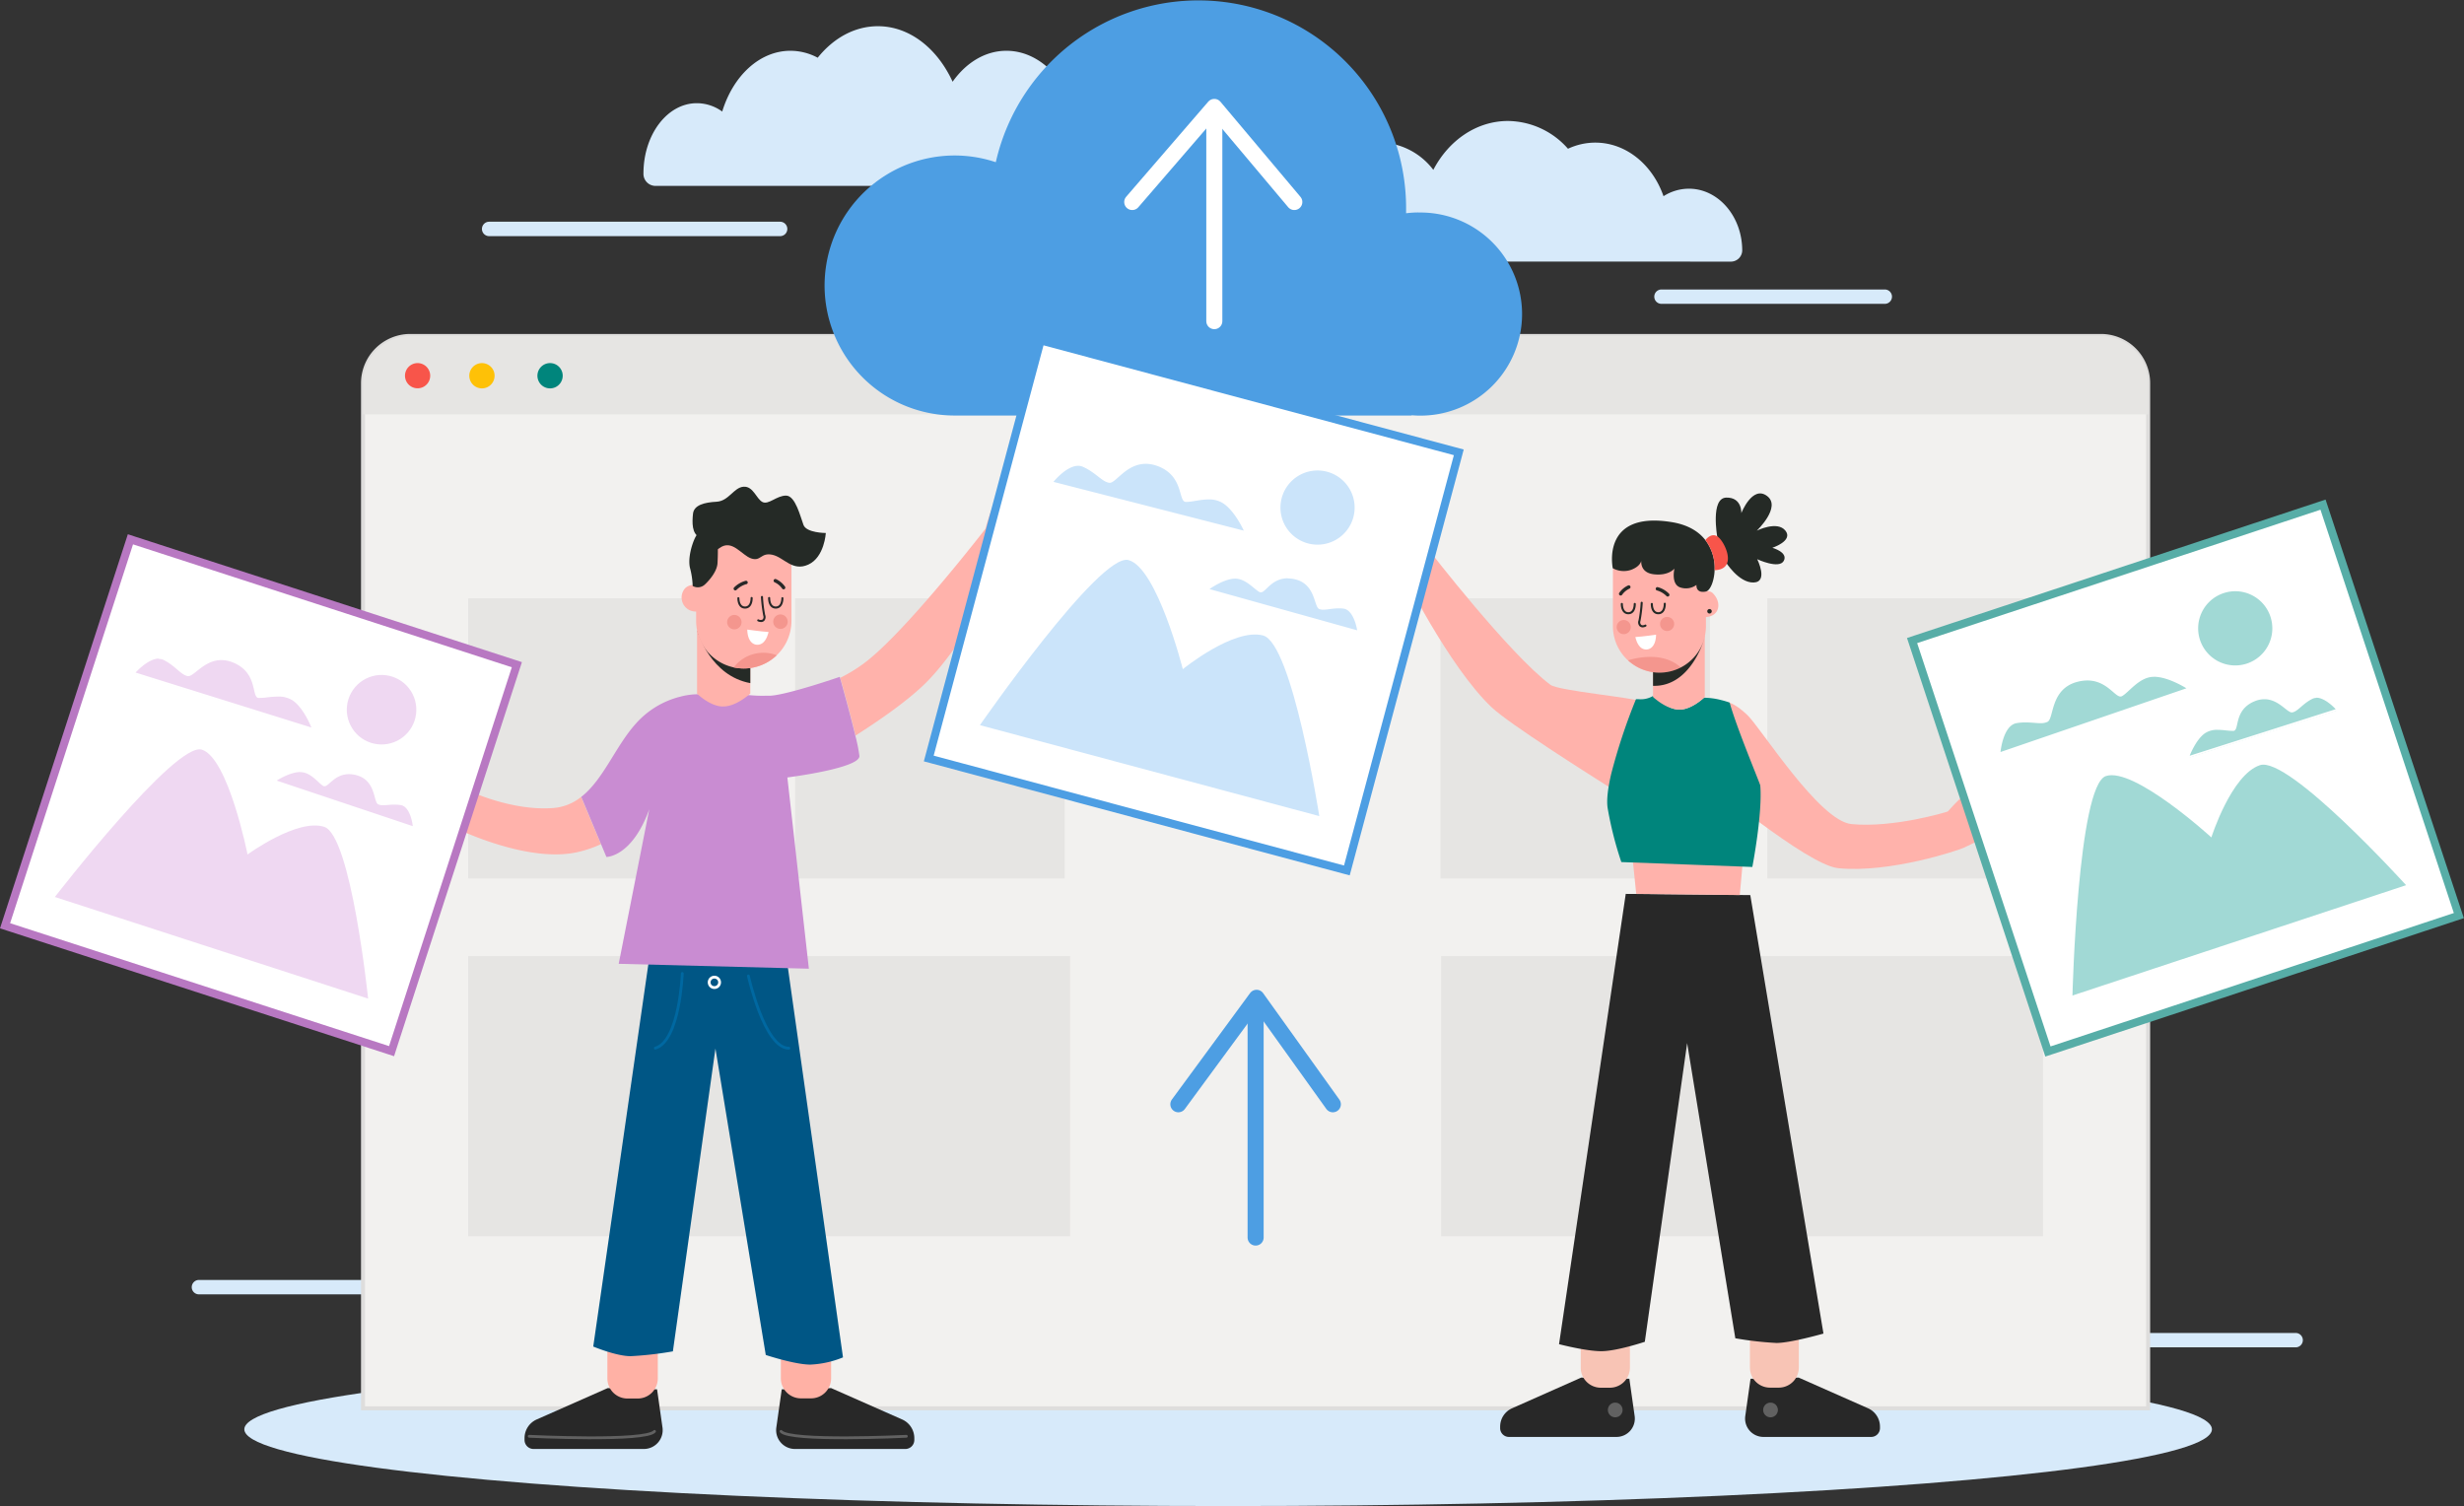 <svg xmlns="http://www.w3.org/2000/svg" viewBox="0 0 613.87 375.22"><rect x="0" y="0" width="613.87" height="375.22" fill="#333333" stroke="none"/><defs><style>.cls-1{fill:#d7eafa;}.cls-2{fill:#f2f1ef;stroke:#dedddc;}.cls-10,.cls-11,.cls-12,.cls-2,.cls-21,.cls-23{stroke-miterlimit:10;}.cls-3{fill:#e6e5e3;}.cls-4{fill:#f8554a;}.cls-5{fill:#fec107;}.cls-6{fill:#00857c;}.cls-7{fill:#282828;}.cls-8{fill:#ffb1a5;}.cls-9{fill:#005685;}.cls-10,.cls-11,.cls-12,.cls-21,.cls-22,.cls-23,.cls-24{fill:none;stroke-linecap:round;}.cls-10{stroke:#0068a1;}.cls-10,.cls-11,.cls-12{stroke-width:0.7px;}.cls-11,.cls-21,.cls-22{stroke:#fff;}.cls-12{stroke:#616161;}.cls-13{fill:#ffb2ab;}.cls-14{fill:#c98cd2;}.cls-15{fill:#252a26;}.cls-16{fill:#fff;}.cls-17{fill:#f4968e;}.cls-18{fill:#f8c4b5;}.cls-19{fill:#616161;}.cls-20{fill:#4d9ee3;}.cls-21,.cls-22,.cls-23,.cls-24{stroke-width:4px;}.cls-22,.cls-24{stroke-linejoin:round;}.cls-23,.cls-24{stroke:#4d9ee3;}.cls-25{fill:#cbe4fa;}.cls-26{fill:#b878c2;}.cls-27{fill:#efd8f2;}.cls-28{fill:#57ada7;}.cls-29{fill:#a1d9d5;}</style></defs><g id="OBJECTS"><path class="cls-1" d="M190.12,374H117.63a1.79,1.79,0,0,1-1.79-1.79h0a1.8,1.8,0,0,1,1.79-1.8h72.49a1.8,1.8,0,0,1,1.79,1.8h0A1.79,1.79,0,0,1,190.12,374Z" transform="translate(-68.07 -51.53)"/><path class="cls-1" d="M640,387.2H567.49a1.79,1.79,0,0,1-1.79-1.79h0a1.79,1.79,0,0,1,1.79-1.79H640a1.79,1.79,0,0,1,1.79,1.79h0A1.79,1.79,0,0,1,640,387.2Z" transform="translate(-68.07 -51.53)"/><path class="cls-1" d="M231.24,97.84a3,3,0,0,1-2.86-3.11v0c0-9.66,5.94-17.49,13.28-17.49A10.8,10.8,0,0,1,248,79.32c2.71-8.87,9.29-15.14,17-15.14a14.45,14.45,0,0,1,6.79,1.73c3.9-4.86,9.16-7.85,15-7.85,7.89,0,14.8,5.54,18.61,13.83,3.35-4.74,8.11-7.71,13.4-7.71,10.13,0,18.33,10.81,18.33,24.15a31.59,31.59,0,0,1-.82,7.18,2.91,2.91,0,0,1-2.76,2.33Z" transform="translate(-68.07 -51.53)"/><path class="cls-1" d="M499.25,116.71a2.83,2.83,0,0,0,2.87-2.75v0c0-8.51-5.95-15.42-13.28-15.42a11.78,11.78,0,0,0-6.33,1.87c-2.71-7.82-9.3-13.35-17-13.35a16.07,16.07,0,0,0-6.8,1.53,20.14,20.14,0,0,0-14.94-6.92c-7.9,0-14.8,4.88-18.61,12.18A17.23,17.23,0,0,0,411.76,87c-10.13,0-18.34,9.53-18.34,21.29a24.3,24.3,0,0,0,.83,6.33,2.85,2.85,0,0,0,2.76,2.06Z" transform="translate(-68.07 -51.53)"/><path class="cls-1" d="M262.43,110.36h-72.5a1.79,1.79,0,0,1-1.79-1.79h0a1.8,1.8,0,0,1,1.79-1.8h72.5a1.8,1.8,0,0,1,1.79,1.8h0A1.79,1.79,0,0,1,262.43,110.36Z" transform="translate(-68.07 -51.53)"/><path class="cls-1" d="M537.62,127.23H482a1.79,1.79,0,0,1-1.79-1.79h0a1.79,1.79,0,0,1,1.79-1.79h55.64a1.79,1.79,0,0,1,1.79,1.79h0A1.79,1.79,0,0,1,537.62,127.23Z" transform="translate(-68.07 -51.53)"/><ellipse class="cls-1" cx="305.97" cy="356.09" rx="245.1" ry="19.12"/><path class="cls-2" d="M603.25,147V402.39H158.51V147a11.78,11.78,0,0,1,11.78-11.77H591.48A11.77,11.77,0,0,1,603.25,147Z" transform="translate(-68.07 -51.53)"/><path class="cls-3" d="M603.25,147v7.75H158.51V147a11.78,11.78,0,0,1,11.78-11.77H591.48A11.77,11.77,0,0,1,603.25,147Z" transform="translate(-68.07 -51.53)"/><path class="cls-4" d="M175.25,145.14a3.14,3.14,0,1,1-3.14-3.15A3.15,3.15,0,0,1,175.25,145.14Z" transform="translate(-68.07 -51.53)"/><path class="cls-5" d="M191.29,145.14a3.15,3.15,0,1,1-3.15-3.15A3.15,3.15,0,0,1,191.29,145.14Z" transform="translate(-68.07 -51.53)"/><path class="cls-6" d="M208.26,145.14a3.15,3.15,0,1,1-3.14-3.15A3.15,3.15,0,0,1,208.26,145.14Z" transform="translate(-68.07 -51.53)"/><rect class="cls-3" x="116.65" y="238.2" width="149.95" height="69.79"/><rect class="cls-3" x="116.65" y="149.07" width="67.16" height="69.79"/><rect class="cls-3" x="198.09" y="149.07" width="67.16" height="69.79"/><rect class="cls-3" x="358.86" y="149.07" width="67.16" height="69.79"/><rect class="cls-3" x="440.3" y="149.07" width="67.16" height="69.79"/><rect class="cls-3" x="359.03" y="238.2" width="149.95" height="69.79"/><path class="cls-7" d="M228.51,412.52H201a2.25,2.25,0,0,1-2.25-2.25v-.43a5.09,5.09,0,0,1,3-4.66l17.7-7.82,12.32.3,1.35,9.51A4.69,4.69,0,0,1,228.51,412.52Z" transform="translate(-68.07 -51.53)"/><path class="cls-7" d="M266.1,412.52h27.52a2.24,2.24,0,0,0,2.24-2.25v-.43a5.1,5.1,0,0,0-3-4.66l-17.71-7.82-12.32.3-1.35,9.51A4.69,4.69,0,0,0,266.1,412.52Z" transform="translate(-68.07 -51.53)"/><path class="cls-8" d="M151.41,333.8h12.47a0,0,0,0,1,0,0v9.62a5,5,0,0,1-5,5h-2.56a5,5,0,0,1-5-5V333.8A0,0,0,0,1,151.41,333.8Z"/><path class="cls-8" d="M267.61,385.33h2.56a5,5,0,0,1,5,5v9.62a0,0,0,0,1,0,0H262.65a0,0,0,0,1,0,0v-9.62A5,5,0,0,1,267.61,385.33Z" transform="translate(469.71 733.71) rotate(180)"/><path class="cls-9" d="M232.09,274.47,215.87,387s5.71,2.4,9.32,2.4a85.53,85.53,0,0,0,10.52-1.2l10.6-75.44,12.54,76.34s7.22,2.4,11.12,2.4a24.22,24.22,0,0,0,8.12-1.8L261.94,275.48Z" transform="translate(-68.07 -51.53)"/><path class="cls-10" d="M238.05,294.06s-.61,16.77-6.71,18.6" transform="translate(-68.07 -51.53)"/><path class="cls-10" d="M254.52,294.67s4,18,10.07,18" transform="translate(-68.07 -51.53)"/><path class="cls-11" d="M247.35,296.27a1.3,1.3,0,1,1-1.29-1.3A1.3,1.3,0,0,1,247.35,296.27Z" transform="translate(-68.07 -51.53)"/><path class="cls-12" d="M199.92,409.36s29,1.42,31.21-1.22" transform="translate(-68.07 -51.53)"/><path class="cls-12" d="M293.87,409.36s-29,1.42-31.22-1.22" transform="translate(-68.07 -51.53)"/><path class="cls-13" d="M329.43,176.67c-1-.57-4.92,4.11-4.92,4.11s4.32-8.75,2.9-9.2-4.93,8.29-4.93,8.29,3.58-9.82,2-10-4.32,9.33-4.32,9.33,1.44-7.31-.08-7.13-2,7.31-2,7.31.14-2.75-1.19-3.25-3.29,7.11-3.29,7.11-19.95,25.83-30.2,33.48a38.93,38.93,0,0,1-6,3.68c.45,1.61,2.54,9.05,3.81,14.39,6.05-3.85,12.44-8.32,16.82-12.46,10.81-10.22,22.5-34.07,22.5-34.07S330.45,177.23,329.43,176.67Z" transform="translate(-68.07 -51.53)"/><path class="cls-13" d="M212.85,250.07a12.6,12.6,0,0,1-7,2.77c-10.46.78-21.15-4.38-21.46-4.53,0,0-5.29-6.1-6.2-5s.61,3.4.61,3.4-4-5.91-5.41-5.31,3.5,6.21,3.5,6.21-7.11-6.81-8.41-5.91,6.71,7.62,6.71,7.62-7.42-5.81-8.42-4.71,7.12,6.51,7.12,6.51-5.71-2.1-6.32-1.1,12.79,7.27,12.79,7.27c1.4.71,19,9.32,31.51,6.55a28.76,28.76,0,0,0,5.92-2Z" transform="translate(-68.07 -51.53)"/><path class="cls-14" d="M282.18,239.86a40.55,40.55,0,0,0-1-5c-1.27-5.34-3.36-12.78-3.81-14.39-.05-.2-.09-.31-.09-.31s-13.14,4.53-17.4,4.7l-1.13,0a31.42,31.42,0,0,1-4.18-.17L242,224.49a17.46,17.46,0,0,0-4.35.58,21.89,21.89,0,0,0-11.16,6.73c-5,5.54-8,13.73-13.39,18.09h0l-.23.13,0,0,4.93,11.78,1.35,3.23s6.37.06,10.68-11.9l-7.62,38.52,47.38,1.22-5.36-47.65C269.44,244.54,282.34,242.45,282.18,239.86Z" transform="translate(-68.07 -51.53)"/><path class="cls-13" d="M255,208.6v15.71a5.75,5.75,0,0,1-.45.39c-1,.82-3.48,2.68-6,2.83h-.3a3.71,3.71,0,0,1-.47,0c-2.65-.23-5.17-2.38-5.86-3l-.19-.18V208.6Z" transform="translate(-68.07 -51.53)"/><path class="cls-15" d="M255,216.72v5c-9.86-1.81-13-12.42-13.22-13.08C243.25,212.43,250.67,215.33,255,216.72Z" transform="translate(-68.07 -51.53)"/><path class="cls-13" d="M265.25,192.37v13.82a11.87,11.87,0,0,1-11.87,11.88,12.24,12.24,0,0,1-2.52-.27,11.88,11.88,0,0,1-9.36-11.61v-2.31a3.49,3.49,0,0,1-2.74-5.8,3,3,0,0,1,2.74-.74v-5a11.88,11.88,0,1,1,23.75,0Z" transform="translate(-68.07 -51.53)"/><path class="cls-15" d="M243.69,197.14s2.9-2.6,3.13-5.19a52.65,52.65,0,0,0,0-6.33s-4.5,0-4.81-.91-2.82,4.72-2.06,8.23a20,20,0,0,1,.69,4.58A2.59,2.59,0,0,0,243.69,197.14Z" transform="translate(-68.07 -51.53)"/><path class="cls-15" d="M247.35,188.06c3.13-2.29,5.42,1.75,7.86,2.59s2.36-1.52,5.26-.91,5,4.27,9,2.44,4.34-7.86,4.34-7.86-4.8,0-5.56-2-2-7.32-4.35-7.32-4.35,2.36-5.87,1.6-2.29-4-4.73-3.81-3.66,3.58-6.71,3.74-5.64.83-5.87,3-.31,5,1.68,5.87S244.23,190.35,247.35,188.06Z" transform="translate(-68.07 -51.53)"/><path class="cls-7" d="M253.68,203.15c-1.41,0-1.91-1.36-1.91-2.63a.26.26,0,0,1,.51,0c0,.36.07,2.11,1.4,2.11s1.39-1.75,1.39-2.11a.26.26,0,0,1,.52,0C255.59,201.79,255.09,203.15,253.68,203.15Z" transform="translate(-68.07 -51.53)"/><path class="cls-7" d="M261.34,203.15c-1.41,0-1.91-1.36-1.91-2.63a.26.26,0,0,1,.52,0c0,.36.06,2.11,1.39,2.11s1.4-1.75,1.4-2.11a.26.26,0,0,1,.51,0C263.25,201.79,262.75,203.15,261.34,203.15Z" transform="translate(-68.07 -51.53)"/><path class="cls-7" d="M251.27,198.62a.43.43,0,0,1-.31-.13.43.43,0,0,1,0-.6,6.3,6.3,0,0,1,2.88-1.66.43.43,0,1,1,.1.85,5.55,5.55,0,0,0-2.38,1.42A.42.42,0,0,1,251.27,198.62Z" transform="translate(-68.07 -51.53)"/><path class="cls-7" d="M263.29,198.36a.45.45,0,0,1-.37-.21,4.57,4.57,0,0,0-1.87-1.55.44.44,0,0,1-.21-.57.42.42,0,0,1,.56-.22,5.61,5.61,0,0,1,2.27,1.9.44.44,0,0,1-.38.65Z" transform="translate(-68.07 -51.53)"/><path class="cls-7" d="M257.66,206.5a2,2,0,0,1-.78-.18.27.27,0,0,1-.14-.34.26.26,0,0,1,.34-.13,1,1,0,0,0,1,0,.9.9,0,0,0,.15-.91,36.57,36.57,0,0,1-.59-4.67.26.26,0,0,1,.24-.27.25.25,0,0,1,.28.23,32.65,32.65,0,0,0,.54,4.5,1.43,1.43,0,0,1-.25,1.48A1.12,1.12,0,0,1,257.66,206.5Z" transform="translate(-68.07 -51.53)"/><path class="cls-16" d="M254.24,208.38s3.38.48,5.3.6c0,0-.4,2.21-1.77,2.93S254.31,211.93,254.24,208.38Z" transform="translate(-68.07 -51.53)"/><circle class="cls-17" cx="182.95" cy="155" r="1.8"/><path class="cls-17" d="M264.31,206.42a1.8,1.8,0,1,1-1.8-1.81A1.8,1.8,0,0,1,264.31,206.42Z" transform="translate(-68.07 -51.53)"/><path class="cls-17" d="M261.58,214.78a11.82,11.82,0,0,1-8.2,3.29,12.24,12.24,0,0,1-2.52-.27l0,0A9.29,9.29,0,0,1,261.58,214.78Z" transform="translate(-68.07 -51.53)"/><path class="cls-7" d="M507.43,409.52h26.82a2.19,2.19,0,0,0,2.19-2.19v-.42a5,5,0,0,0-3-4.54l-17.25-7.63-12,.29-1.31,9.28A4.57,4.57,0,0,0,507.43,409.52Z" transform="translate(-68.07 -51.53)"/><path class="cls-7" d="M470.78,409.52H444a2.19,2.19,0,0,1-2.19-2.19v-.42a5,5,0,0,1,3-4.54L462,394.74l12,.29,1.32,9.28A4.57,4.57,0,0,1,470.78,409.52Z" transform="translate(-68.07 -51.53)"/><path class="cls-18" d="M509,383h2.25a5,5,0,0,1,5,5v9.25a0,0,0,0,1,0,0H504.07a0,0,0,0,1,0,0V388A5,5,0,0,1,509,383Z" transform="translate(952.22 728.71) rotate(180)"/><path class="cls-18" d="M393.91,331.48h12.16a0,0,0,0,1,0,0v9.25a5,5,0,0,1-5,5h-2.25a5,5,0,0,1-5-5v-9.25a0,0,0,0,1,0,0Z"/><path class="cls-7" d="M504.13,274.53l18.23,109.24s-8.18,2.34-11.7,2.34a83.46,83.46,0,0,1-10.26-1.17l-12-73.54-10.55,74.42s-7,2.34-10.84,2.34-10.53-1.75-10.53-1.75l16.62-112.18Z" transform="translate(-68.07 -51.53)"/><path class="cls-19" d="M472.31,402.8a1.83,1.83,0,1,1-1.83-1.83A1.83,1.83,0,0,1,472.31,402.8Z" transform="translate(-68.07 -51.53)"/><path class="cls-19" d="M511,402.8a1.83,1.83,0,1,1-1.83-1.83A1.83,1.83,0,0,1,511,402.8Z" transform="translate(-68.07 -51.53)"/><polygon class="cls-13" points="406.83 214.76 407.64 222.69 433.44 223 434.13 215.37 406.83 214.76"/><path class="cls-13" d="M408.33,182.05c1-.57,4.91,4.12,4.91,4.12s-4.31-8.75-2.89-9.2,4.92,8.29,4.92,8.29-3.57-9.83-2-9.95,4.32,9.33,4.32,9.33-1.44-7.32.08-7.14,2,7.31,2,7.31-.14-2.75,1.19-3.25,3.29,7.11,3.29,7.11,19.95,25.83,30.2,33.48c2,1.48,20.91,3.19,22.91,4.19-.45,1.6-6.45,16.32-7.72,21.65-6.05-3.84-25.44-16.09-29.82-20.22-10.81-10.22-22.5-34.07-22.5-34.07S407.31,182.62,408.33,182.05Z" transform="translate(-68.07 -51.53)"/><path class="cls-13" d="M503.42,229.69c3.36,3.21,17.87,26.38,25.93,27.15,10.45,1,23.72-3,24-3.15,0,0,5.29-6.09,6.19-5s-.6,3.41-.6,3.41,4-5.91,5.41-5.31-3.5,6.21-3.5,6.21,7.11-6.81,8.41-5.91-6.71,7.61-6.71,7.61S570,248.9,571,250s-7.12,6.51-7.12,6.51,5.71-2.1,6.31-1.1-12.78,7.28-12.78,7.28c-1.4.7-18.67,6.44-31.41,5.13-7.84-.81-33.06-22.17-34.83-23l7.22-18.34S500.07,226.49,503.42,229.69Z" transform="translate(-68.07 -51.53)"/><path class="cls-6" d="M504.64,267.52,472,266.3a89.69,89.69,0,0,1-3.4-13.4c-.34-2.06.09-5.16.87-8.54a146,146,0,0,1,6.18-18.64h.61a6.06,6.06,0,0,0,3.61-.78c1,.8,3.84,3.23,6.26,3.37h.29l.47,0c2.58-.23,5-2.33,5.71-2.95a17.49,17.49,0,0,1,4.24.57,19,19,0,0,1,2.16.65c1.61,6,7.58,20.2,7.62,20.65C507.21,254.21,504.64,267.52,504.64,267.52Z" transform="translate(-68.07 -51.53)"/><path class="cls-13" d="M492.79,209.87v15.32l-.18.17c-.68.62-3.13,2.72-5.71,2.95l-.47,0h-.29c-2.42-.14-4.84-1.95-5.81-2.75-.28-.23-.43-.38-.43-.38V209.87Z" transform="translate(-68.07 -51.53)"/><path class="cls-13" d="M493.08,205.27v2.26a11.91,11.91,0,0,1-.41,3.07,11.58,11.58,0,0,1-11.17,8.5,10.49,10.49,0,0,1-1.6-.11,11.59,11.59,0,0,1-10-11.46V194.05a11.57,11.57,0,0,1,3.39-8.19,11.39,11.39,0,0,1,4.36-2.73l.37-.13a11.59,11.59,0,0,1,15,11.05v4.85a2.25,2.25,0,0,0,.33-.08,1.86,1.86,0,0,1,1.67.75C496.94,201.68,496.56,205,493.08,205.27Z" transform="translate(-68.07 -51.53)"/><path class="cls-15" d="M495.9,185.26s-1.73-9.66,2.24-9.76,3.76,3.86,3.76,3.86,2.74-7,6.4-4.27-2.54,8.64-2.54,8.64,5.09-2.54,7.12,0-3.25,4.27-3.25,4.27,4,1.12,2.84,3.26-6.61-.41-6.61-.41,2.85,5.7-.91,5.8-7-5.19-7-5.19Z" transform="translate(-68.07 -51.53)"/><path class="cls-15" d="M495.24,193.59c-.11,2.84-1.15,5.1-2.16,5.31-2.62.53-2.36-1.65-2.36-1.65a4.41,4.41,0,0,1-4.07.62c-2.34-.82-1.42-4.68-1.42-4.68s-1.43,1.83-5.09,1.42c-3.25-.36-3.21-2.81-3.17-3.35-.08.34-.48,1.47-2.52,2.23a5.61,5.61,0,0,1-4.58-.4s-3.05-14.34,14.64-11.49c4.13.66,6.8,2.38,8.43,4.49A11.5,11.5,0,0,1,495.24,193.59Z" transform="translate(-68.07 -51.53)"/><path class="cls-4" d="M495.24,193.59a11.5,11.5,0,0,0-2.3-7.5h0s1.62-2.25,3.36-.62S500.83,193.38,495.24,193.59Z" transform="translate(-68.07 -51.53)"/><path class="cls-15" d="M481.21,204.56c-1.38,0-1.87-1.32-1.87-2.56a.26.26,0,0,1,.52,0c0,.34.06,2.05,1.35,2.05s1.36-1.71,1.36-2.05a.26.26,0,1,1,.51,0C483.08,203.24,482.59,204.56,481.21,204.56Z" transform="translate(-68.07 -51.53)"/><path class="cls-15" d="M473.74,204.56c-1.38,0-1.87-1.38-1.87-2.56a.26.26,0,0,1,.52,0c0,.34.06,2.05,1.35,2.05s1.35-1.71,1.35-2.05a.26.26,0,0,1,.26-.26.26.26,0,0,1,.26.26C475.61,203.24,475.12,204.56,473.74,204.56Z" transform="translate(-68.07 -51.53)"/><path class="cls-15" d="M483.56,200.16a.42.42,0,0,1-.3-.12,5.44,5.44,0,0,0-2.32-1.39.42.42,0,0,1-.37-.48.43.43,0,0,1,.48-.37,6.25,6.25,0,0,1,2.81,1.62.43.43,0,0,1,0,.61A.43.43,0,0,1,483.56,200.16Z" transform="translate(-68.07 -51.53)"/><path class="cls-15" d="M471.84,199.9a.43.43,0,0,1-.37-.65,5.44,5.44,0,0,1,2.21-1.86.43.43,0,0,1,.35.79,4.56,4.56,0,0,0-1.82,1.51A.43.43,0,0,1,471.84,199.9Z" transform="translate(-68.07 -51.53)"/><path class="cls-15" d="M477.33,207.83a1.12,1.12,0,0,1-.79-.31,1.4,1.4,0,0,1-.25-1.45,35,35,0,0,0,.53-4.38.25.25,0,0,1,.27-.24.25.25,0,0,1,.24.28,33,33,0,0,1-.57,4.55.85.85,0,0,0,.15.87c.25.26.67.16,1,0a.26.26,0,1,1,.2.48A2.07,2.07,0,0,1,477.33,207.83Z" transform="translate(-68.07 -51.53)"/><path class="cls-16" d="M480.66,209.65s-3.29.48-5.16.59c0,0,.39,2.16,1.72,2.86S480.59,213.12,480.66,209.65Z" transform="translate(-68.07 -51.53)"/><circle class="cls-17" cx="415.34" cy="155.45" r="1.76"/><path class="cls-17" d="M470.84,207.74A1.76,1.76,0,1,0,472.6,206,1.76,1.76,0,0,0,470.84,207.74Z" transform="translate(-68.07 -51.53)"/><path class="cls-17" d="M486.78,217.83a11.56,11.56,0,0,1-13.1-1.79c1.9-.58,8.28-2.16,12.67,1.39A5.63,5.63,0,0,1,486.78,217.83Z" transform="translate(-68.07 -51.53)"/><path class="cls-15" d="M479.9,222.39V219a10.49,10.49,0,0,0,1.6.11,11.58,11.58,0,0,0,11.17-8.5C492.73,210.57,489.37,222.7,479.9,222.39Z" transform="translate(-68.07 -51.53)"/><path class="cls-15" d="M494.53,203.82a.56.56,0,1,1-.56-.56A.56.56,0,0,1,494.53,203.82Z" transform="translate(-68.07 -51.53)"/><path class="cls-20" d="M421.47,104.46a24.3,24.3,0,0,0-3.09.2c0-.46,0-.91,0-1.37A51.75,51.75,0,0,0,316.16,91.94a32.39,32.39,0,1,0-10.27,63.11h113.8V155c.59,0,1.18.07,1.78.07a25.3,25.3,0,1,0,0-50.59Z" transform="translate(-68.07 -51.53)"/><line class="cls-21" x1="302.53" y1="80.01" x2="302.53" y2="27.1"/><polyline class="cls-22" points="282.08 50.33 302.53 26.64 322.46 50.33"/><line class="cls-23" x1="312.82" y1="308.32" x2="312.82" y2="249.11"/><polyline class="cls-24" points="293.57 275.11 313.06 248.59 332.06 275.11"/><rect class="cls-16" x="311.57" y="148.45" width="107.83" height="107.83" transform="translate(7.41 451.54) rotate(-75.01)"/><path class="cls-20" d="M328.05,137.56l102.23,27.37L402.91,267.16,300.68,239.79l27.37-102.23m-1.41-2.45-.52,1.93L298.75,239.28l-.52,1.93,1.93.51L402.4,269.1l1.93.51.52-1.93,27.37-102.23.51-1.93L430.8,163,328.57,135.63l-1.93-.52Z" transform="translate(-68.07 -51.53)"/><path class="cls-25" d="M405.24,180.38a9.24,9.24,0,1,1-6.53-11.32A9.24,9.24,0,0,1,405.24,180.38Z" transform="translate(-68.07 -51.53)"/><path class="cls-25" d="M312.2,232.19s29.85-43,37-41.13,13.55,27.18,13.55,27.18,12.71-10.33,20-8.39,14,45,14,45Z" transform="translate(-68.07 -51.53)"/><path class="cls-25" d="M377.88,184l-47.42-12.15a.23.23,0,0,1-.17-.16.26.26,0,0,1,0-.24c.13-.17,3.32-4.12,6.34-4.12a3,3,0,0,1,1.27.26,17.32,17.32,0,0,1,3.75,2.37,6.4,6.4,0,0,0,2.79,1.57h0c.55,0,1.26-.63,2.08-1.37,1.59-1.42,3.78-3.36,6.93-3.36a8.73,8.73,0,0,1,2.86.51c4.5,1.57,5.46,4.9,6.09,7.1.31,1.09.53,1.87,1,1.93h.32a13.89,13.89,0,0,0,2-.24,20.81,20.81,0,0,1,3.38-.37,6.66,6.66,0,0,1,3.62.91c3.08,1.93,5.28,6.8,5.37,7a.23.23,0,0,1,0,.26.22.22,0,0,1-.19.09Z" transform="translate(-68.07 -51.53)"/><path class="cls-16" d="M353.49,167.08a8.58,8.58,0,0,1,2.77.49c6.77,2.36,5.31,8.82,7.17,9a2,2,0,0,0,.35,0c1.27,0,3.33-.61,5.4-.61a6.42,6.42,0,0,1,3.49.88c3.05,1.91,5.27,6.89,5.27,6.89l-47.42-12.15s3.21-4,6.15-4a2.82,2.82,0,0,1,1.17.24c3.19,1.4,4.75,3.73,6.61,4h.09c1.59,0,4.14-4.73,8.95-4.73m0-.5c-3.25,0-5.47,2-7.1,3.43-.75.67-1.46,1.3-1.85,1.3a6.19,6.19,0,0,1-2.7-1.52,17.3,17.3,0,0,0-3.8-2.4,3.29,3.29,0,0,0-1.37-.28c-3.14,0-6.4,4-6.54,4.22a.52.52,0,0,0-.08.47.49.49,0,0,0,.35.32l47.42,12.15.12,0a.53.53,0,0,0,.39-.18.51.51,0,0,0,.07-.53c-.09-.21-2.33-5.14-5.47-7.11a6.85,6.85,0,0,0-3.75-.95,21.2,21.2,0,0,0-3.42.37,13.44,13.44,0,0,1-2,.24h-.29c-.32,0-.56-.87-.81-1.74-.65-2.26-1.62-5.66-6.25-7.28a8.9,8.9,0,0,0-2.94-.52Z" transform="translate(-68.07 -51.53)"/><path class="cls-25" d="M406.19,208.81h-.07l-36.78-10.27a.26.26,0,0,1-.18-.2.23.23,0,0,1,.1-.24c.14-.11,3.54-2.55,6.39-2.65h.15c1.94,0,3.54,1.31,4.83,2.37a7.4,7.4,0,0,0,1.48,1.06.25.25,0,0,0,.12,0c.31,0,.75-.42,1.26-.91a7.46,7.46,0,0,1,5.41-2.59,8.07,8.07,0,0,1,1.52.15c3.87.73,4.88,3.77,5.54,5.78.28.84.52,1.56.85,1.7a2.44,2.44,0,0,0,1,.16,11.15,11.15,0,0,0,1.51-.14,18,18,0,0,1,2.37-.2,10.56,10.56,0,0,1,1.1.06c2.86.31,3.65,5.41,3.68,5.63a.22.22,0,0,1-.08.22A.23.23,0,0,1,406.19,208.81Z" transform="translate(-68.07 -51.53)"/><path class="cls-16" d="M388.9,195.64a7.93,7.93,0,0,1,1.48.14c5.49,1.05,5,6.9,6.33,7.47a2.78,2.78,0,0,0,1.06.18c1,0,2.31-.34,3.88-.34a10,10,0,0,1,1.07.06c2.7.29,3.47,5.41,3.47,5.41L369.4,198.29s3.45-2.5,6.26-2.6h.14c2.74,0,4.89,2.85,6.21,3.41a.57.57,0,0,0,.22,0c1.17,0,2.63-3.5,6.67-3.5m0-.5a7.71,7.71,0,0,0-5.59,2.66c-.41.4-.87.84-1.08.84a7.24,7.24,0,0,1-1.44-1c-1.25-1-3-2.43-5-2.43h-.16c-2.93.11-6.38,2.59-6.53,2.69a.54.54,0,0,0-.2.5.53.53,0,0,0,.36.39L406.05,209a.34.34,0,0,0,.14,0,.52.52,0,0,0,.33-.12.5.5,0,0,0,.16-.45c0-.23-.86-5.51-3.9-5.84a10.55,10.55,0,0,0-1.13-.06,18.46,18.46,0,0,0-2.41.2,10.76,10.76,0,0,1-1.47.14,2.12,2.12,0,0,1-.86-.14c-.23-.1-.49-.9-.71-1.55-.68-2.07-1.71-5.19-5.73-6a8.67,8.67,0,0,0-1.57-.15Z" transform="translate(-68.07 -51.53)"/><rect class="cls-16" x="82.48" y="199.04" width="101.22" height="101.22" transform="translate(-213.52 247.66) rotate(-72.02)"/><path class="cls-26" d="M101.21,187.15l94.37,30.62L165,312.15,70.59,281.53l30.62-94.38m-1.29-2.52-.62,1.91L68.69,280.91l-.62,1.9,1.9.62,94.38,30.62,1.9.62.61-1.91,30.62-94.37.62-1.9-1.9-.62-94.38-30.62-1.9-.62Z" transform="translate(-68.07 -51.53)"/><circle class="cls-27" cx="163.14" cy="228.33" r="8.66" transform="translate(-153.32 46.22) rotate(-26.72)"/><path class="cls-27" d="M81.74,275s30.05-38.83,36.64-36.7,11.36,26.11,11.36,26.11,12.4-9.06,19.11-6.88,10.93,42.79,10.93,42.79Z" transform="translate(-68.07 -51.53)"/><path class="cls-27" d="M145.66,233.12l-.08,0-43.8-13.68a.24.24,0,0,1-.16-.18.22.22,0,0,1,0-.23c.13-.14,3.18-3.56,6-3.56a2.91,2.91,0,0,1,1.35.31,16.17,16.17,0,0,1,3.4,2.41,6.07,6.07,0,0,0,2.53,1.6h0a4.26,4.26,0,0,0,2-1.18c1.49-1.19,3.53-2.82,6.29-2.82a8,8,0,0,1,3,.63c4.15,1.69,4.88,4.86,5.36,7,.24,1,.41,1.76.85,1.84a4.05,4.05,0,0,0,.52,0,16.19,16.19,0,0,0,1.68-.13,23.09,23.09,0,0,1,2.61-.2,6.69,6.69,0,0,1,3.93,1c2.79,2,4.61,6.63,4.69,6.83a.23.23,0,0,1,0,.26A.25.25,0,0,1,145.66,233.12Z" transform="translate(-68.07 -51.53)"/><path class="cls-16" d="M107.65,215.7a2.71,2.71,0,0,1,1.24.28c2.91,1.47,4.27,3.73,6,4H115c1.45,0,4-4,8.21-4a7.69,7.69,0,0,1,2.93.61c6.22,2.54,4.54,8.51,6.27,8.81a3.13,3.13,0,0,0,.56,0c1.07,0,2.66-.33,4.29-.33a6.42,6.42,0,0,1,3.78,1c2.77,1.94,4.61,6.71,4.61,6.71l-43.8-13.69s3.07-3.48,5.79-3.48m0-.5h0c-2.91,0-6,3.5-6.17,3.65a.51.51,0,0,0-.11.46.52.52,0,0,0,.34.34l43.8,13.69a.4.4,0,0,0,.15,0,.5.5,0,0,0,.46-.68c-.07-.2-1.93-4.94-4.78-6.94a6.85,6.85,0,0,0-4.07-1.1,23.46,23.46,0,0,0-2.64.2A15.88,15.88,0,0,1,133,225a3,3,0,0,1-.47,0c-.29,0-.47-.86-.65-1.65-.47-2-1.25-5.39-5.52-7.13a8.23,8.23,0,0,0-3.12-.65c-2.85,0-4.93,1.66-6.45,2.88a4.9,4.9,0,0,1-1.76,1.12,5.66,5.66,0,0,1-2.45-1.54,16.29,16.29,0,0,0-3.44-2.44,3.21,3.21,0,0,0-1.47-.34Z" transform="translate(-68.07 -51.53)"/><path class="cls-27" d="M170.89,257.69h-.08l-33.93-11.42a.23.23,0,0,1-.17-.2.23.23,0,0,1,.11-.24c.14-.09,3.38-2.17,6-2.17,2,0,3.51,1.43,4.64,2.46a6.65,6.65,0,0,0,1.33,1.06.18.18,0,0,0,.12,0c.28,0,.71-.36,1.19-.79a7.2,7.2,0,0,1,4.86-2.17,7.39,7.39,0,0,1,1.77.22c3.6.88,4.39,3.78,4.92,5.7.22.79.4,1.47.7,1.62a2.56,2.56,0,0,0,1.14.2c.35,0,.74,0,1.16-.06s1.06-.09,1.66-.09a9.18,9.18,0,0,1,1.6.13c2.67.43,3.17,5.25,3.19,5.46a.25.25,0,0,1-.1.22A.27.27,0,0,1,170.89,257.69Z" transform="translate(-68.07 -51.53)"/><path class="cls-16" d="M142.86,243.9h.08c2.63,0,4.55,2.9,5.78,3.5a.46.46,0,0,0,.23,0c1.06,0,2.54-3,6.05-3a7.18,7.18,0,0,1,1.71.21c5.09,1.25,4.34,6.7,5.57,7.3a2.77,2.77,0,0,0,1.25.23c.78,0,1.73-.15,2.82-.15a9.59,9.59,0,0,1,1.56.12c2.51.41,3,5.24,3,5.24L137,246s3.28-2.13,5.9-2.13m0-.5c-2.73,0-6,2.12-6.18,2.21a.5.5,0,0,0-.22.48.48.48,0,0,0,.34.41l33.93,11.42.16,0a.51.51,0,0,0,.31-.11.52.52,0,0,0,.19-.44c0-.21-.54-5.22-3.4-5.68a9.65,9.65,0,0,0-1.64-.13c-.61,0-1.18,0-1.68.09s-.8.06-1.14.06a2.21,2.21,0,0,1-1-.18c-.19-.09-.41-.88-.57-1.46-.54-2-1.36-5-5.1-5.87A7.4,7.4,0,0,0,155,244h0a7.37,7.37,0,0,0-5,2.23c-.37.33-.84.73-1,.73a7,7,0,0,1-1.29-1c-1.15-1.06-2.74-2.5-4.72-2.53Z" transform="translate(-68.07 -51.53)"/><rect class="cls-16" x="558.64" y="191.46" width="107.83" height="107.83" transform="translate(-114.13 153.21) rotate(-18.3)"/><path class="cls-28" d="M646.18,178.52,679.41,279,578.93,312.23,545.7,211.75l100.48-33.23m1.27-2.53-1.9.63L545.07,209.85l-1.9.63.63,1.9L577,312.85l.63,1.9,1.9-.62L680,280.9l1.9-.63-.63-1.9L648.08,177.89l-.63-1.9Z" transform="translate(-68.07 -51.53)"/><path class="cls-29" d="M633.72,205.17a9.24,9.24,0,1,1-11.67-5.87A9.22,9.22,0,0,1,633.72,205.17Z" transform="translate(-68.07 -51.53)"/><path class="cls-29" d="M584.39,299.55s1.33-52.36,8.34-54.68S619,260.16,619,260.16s4.95-15.62,12.1-18,36.41,29.9,36.41,29.9Z" transform="translate(-68.07 -51.53)"/><path class="cls-29" d="M566.47,239.13a.22.22,0,0,1-.15-.06.23.23,0,0,1-.1-.22c0-.27.66-6.8,4.24-7.41a13.74,13.74,0,0,1,2.27-.18c.78,0,1.52.06,2.17.11s1.07.08,1.55.08a3.56,3.56,0,0,0,1.64-.3c.44-.22.7-1.17,1-2.28.7-2.61,1.76-6.54,6.62-7.76a10.1,10.1,0,0,1,2.44-.32c3.16,0,5.12,1.69,6.55,2.92.68.58,1.27,1.09,1.69,1.09a.42.42,0,0,0,.22-.05,10.08,10.08,0,0,0,1.83-1.48c1.61-1.48,3.6-3.33,6.15-3.38h.14c3.61,0,8,2.79,8.19,2.9a.25.25,0,0,1,.11.25.24.24,0,0,1-.16.2l-46.31,15.87Z" transform="translate(-68.07 -51.53)"/><path class="cls-16" d="M604.72,220.14c3.58,0,8.06,2.87,8.06,2.87l-46.31,15.87s.6-6.61,4-7.19a13.65,13.65,0,0,1,2.23-.18c1.43,0,2.67.19,3.72.19a3.88,3.88,0,0,0,1.75-.33c1.68-.83.61-8.28,7.56-10a10,10,0,0,1,2.38-.31c4.76,0,6.8,4,8.24,4a.78.78,0,0,0,.33-.07c1.67-.84,4.28-4.76,7.87-4.84h.14m0-.5h-.15c-2.64.06-4.76,2-6.31,3.45a9.86,9.86,0,0,1-1.77,1.44.22.22,0,0,1-.11,0c-.33,0-.91-.5-1.53-1a9.89,9.89,0,0,0-6.71-3,10.25,10.25,0,0,0-2.51.33c-5,1.25-6.08,5.27-6.79,7.93-.26,1-.52,2-.86,2.13a3.36,3.36,0,0,1-1.53.27c-.46,0-1,0-1.53-.08s-1.4-.11-2.19-.11a13.17,13.17,0,0,0-2.31.19c-3.77.63-4.42,7.35-4.45,7.63a.52.52,0,0,0,.19.44.51.51,0,0,0,.31.11.41.41,0,0,0,.16,0l46.31-15.87a.51.51,0,0,0,.11-.9c-.19-.12-4.65-2.94-8.33-2.94Z" transform="translate(-68.07 -51.53)"/><path class="cls-29" d="M613.6,240.06a.23.23,0,0,1-.18-.07.27.27,0,0,1-.06-.27c.07-.16,1.57-4.06,3.89-5.72a5.65,5.65,0,0,1,3.35-.89,19.85,19.85,0,0,1,2.12.14,12.69,12.69,0,0,0,1.37.11,3.19,3.19,0,0,0,.45,0c.34-.06.48-.7.66-1.5.4-1.76,1-4.41,4.46-5.85a6.62,6.62,0,0,1,2.56-.54,8.42,8.42,0,0,1,5.24,2.33,3.83,3.83,0,0,0,1.58,1,4.78,4.78,0,0,0,2.14-1.34,13.77,13.77,0,0,1,2.82-2,2.51,2.51,0,0,1,1.16-.27c2.34,0,4.9,2.83,5,3a.24.24,0,0,1,.06.23.26.26,0,0,1-.17.17l-36.39,11.6Z" transform="translate(-68.07 -51.53)"/><path class="cls-16" d="M645.16,225.35c2.26,0,4.82,2.86,4.82,2.86l-36.38,11.6s1.51-4,3.8-5.6a5.4,5.4,0,0,1,3.2-.85c1.32,0,2.61.25,3.49.25a2.43,2.43,0,0,0,.49,0c1.44-.26,0-5.22,5.17-7.36a6.37,6.37,0,0,1,2.47-.52c3.51,0,5.61,3.29,6.82,3.29h.11c1.43-.26,2.55-2.15,5-3.38a2.23,2.23,0,0,1,1-.24m0-.5a2.85,2.85,0,0,0-1.27.29A14.5,14.5,0,0,0,641,227.2a4.72,4.72,0,0,1-2,1.28h0a3.89,3.89,0,0,1-1.44-.91,8.7,8.7,0,0,0-5.4-2.38,7,7,0,0,0-2.66.56c-3.58,1.48-4.22,4.32-4.6,6-.12.54-.29,1.28-.47,1.31a2.25,2.25,0,0,1-.4,0,12.56,12.56,0,0,1-1.35-.11,19.89,19.89,0,0,0-2.14-.14,5.81,5.81,0,0,0-3.49.94c-2.39,1.7-3.92,5.67-4,5.84a.5.5,0,0,0,.1.52.51.51,0,0,0,.37.15.39.39,0,0,0,.15,0l36.39-11.6a.51.51,0,0,0,.33-.34.53.53,0,0,0-.11-.47c-.11-.12-2.75-3-5.2-3Z" transform="translate(-68.07 -51.53)"/></g></svg>